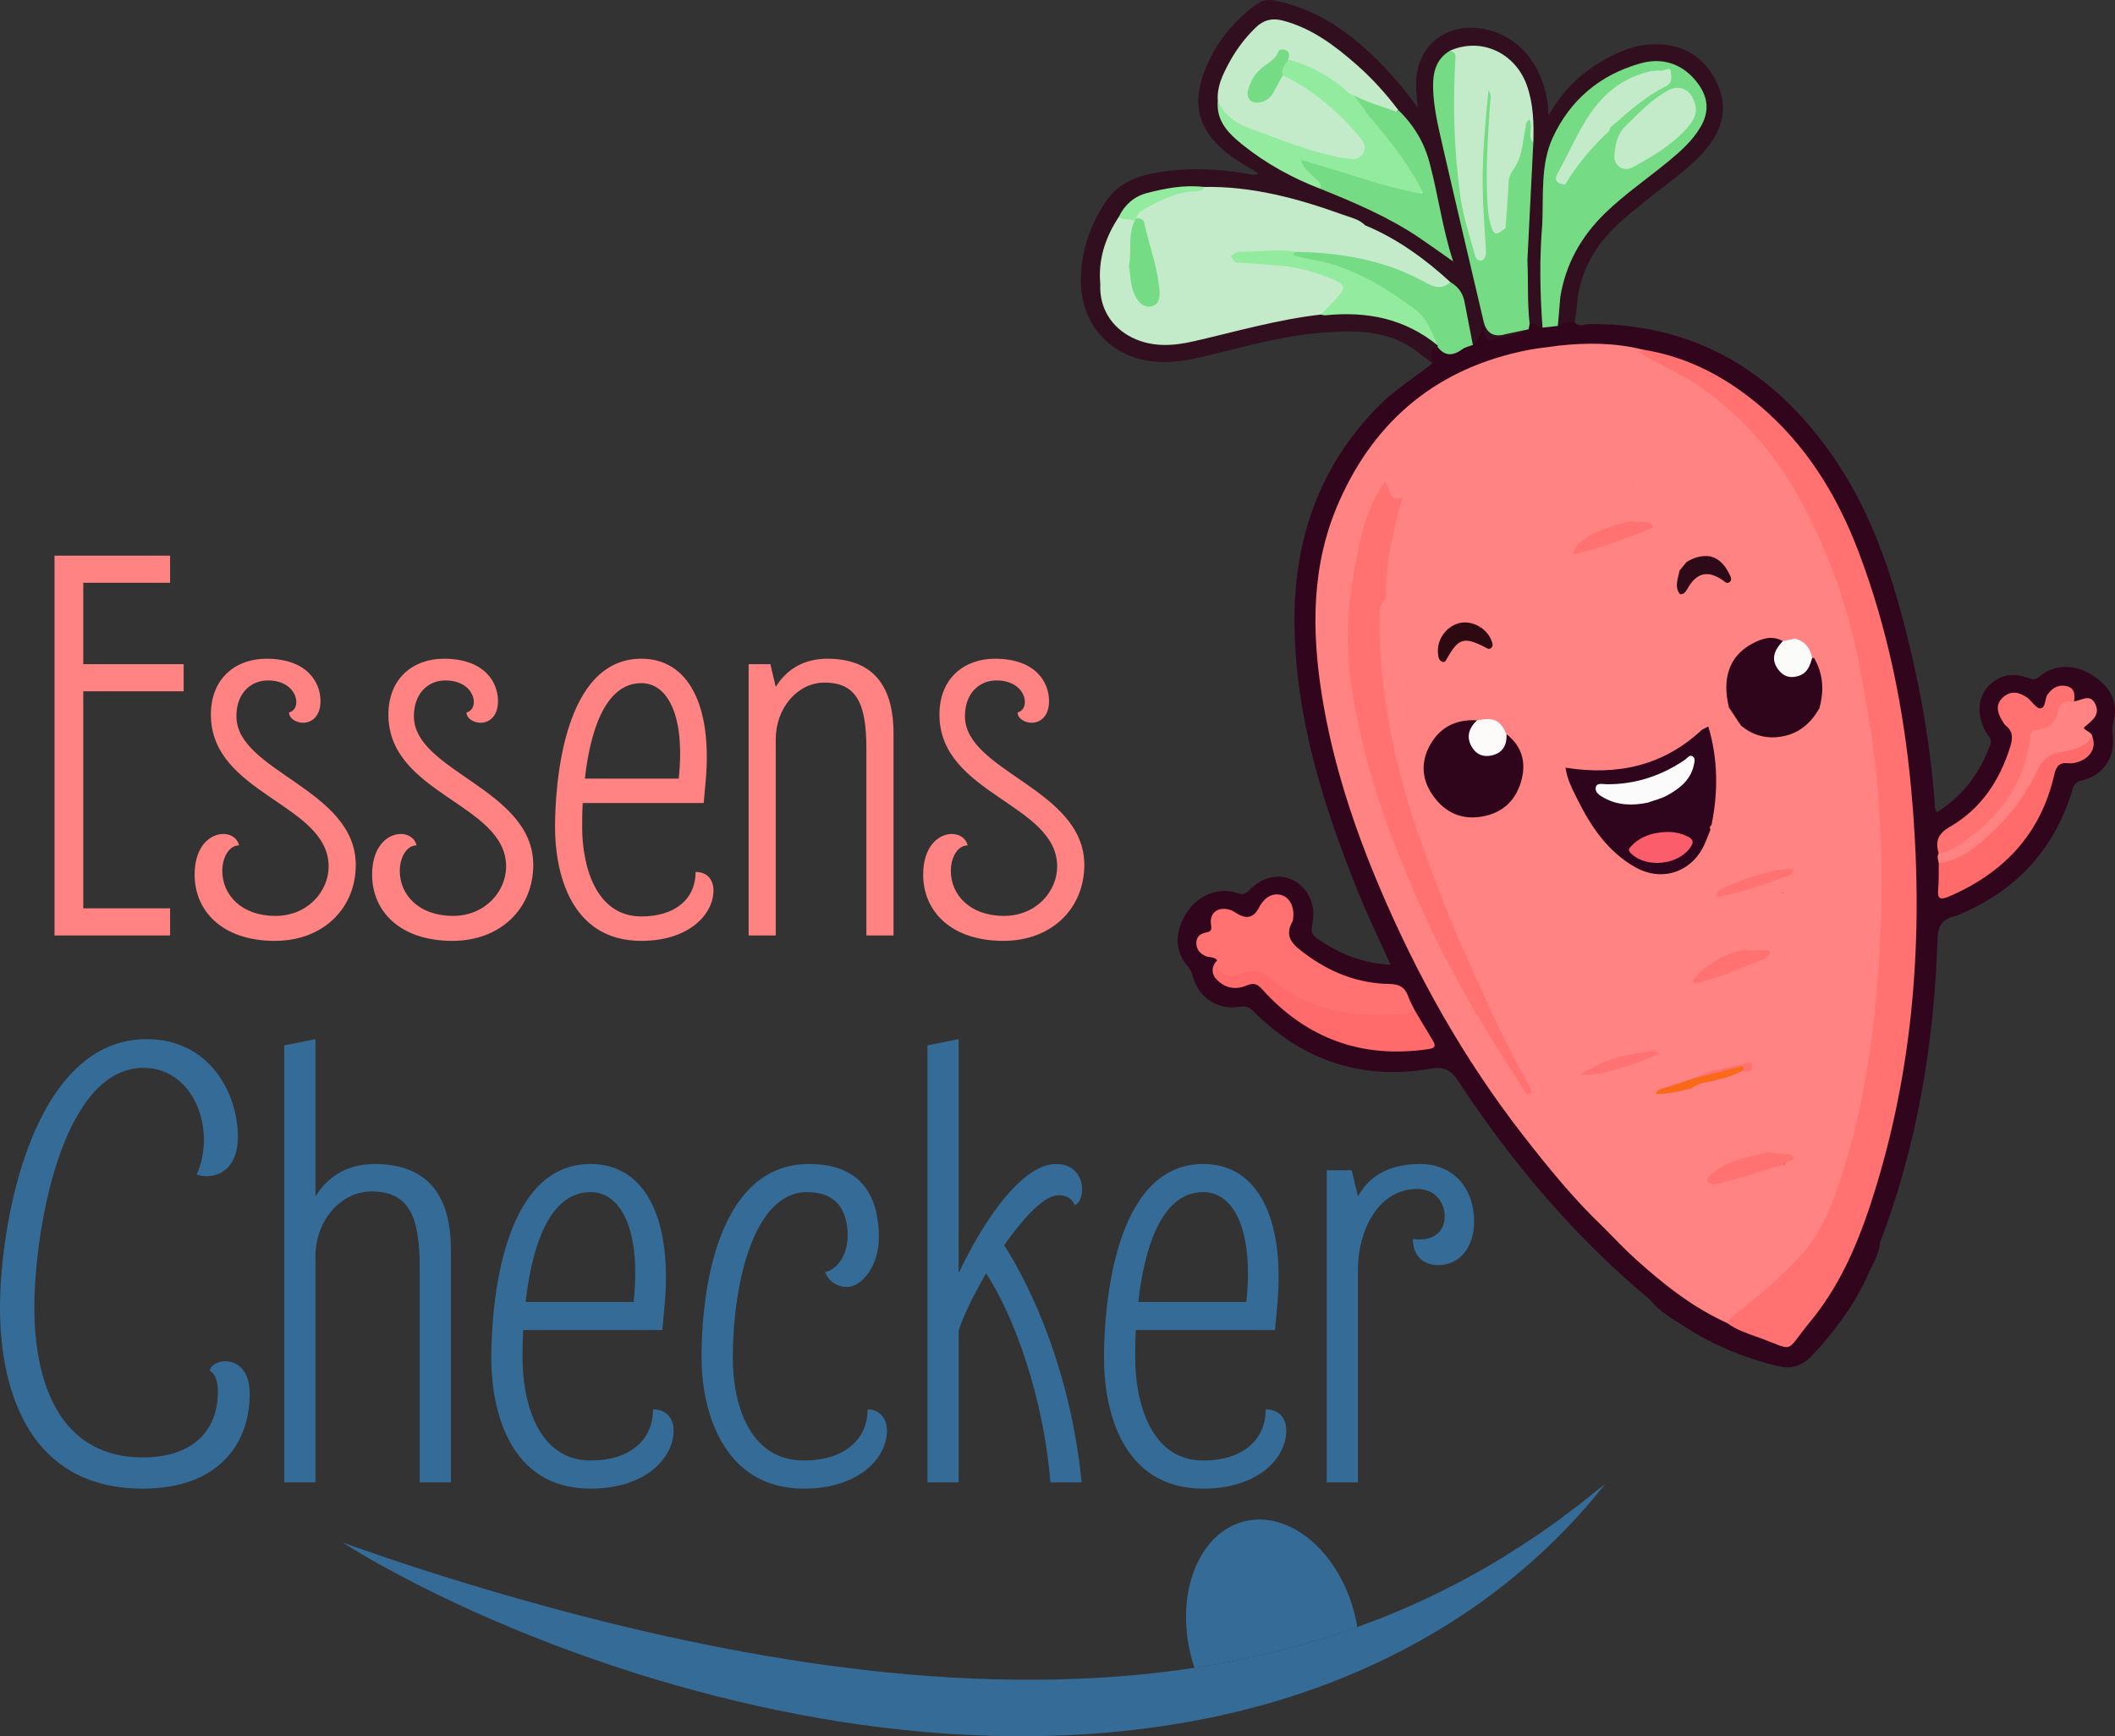 <?xml version="1.0" encoding="UTF-8"?>
<svg id="Ebene_1" data-name="Ebene 1" xmlns="http://www.w3.org/2000/svg" viewBox="0 0 1039.15 853.046">
  <rect x="0" y="0" width="1039.15" height="853.046" fill="#333333" stroke="none"/>
  <defs>
    <style>
      .cls-1 {
        fill: #31061d;
      }

      .cls-2 {
        fill: #ff8382;
      }

      .cls-3 {
        fill: #92eb9f;
      }

      .cls-4 {
        fill: #2e0a19;
      }

      .cls-5 {
        fill: #fbfbfa;
      }

      .cls-6 {
        fill: #ff6b6a;
      }

      .cls-7 {
        fill: #fbfbfc;
      }

      .cls-8 {
        fill: #c3ebc9;
      }

      .cls-9 {
        fill: #ff7271;
      }

      .cls-10 {
        fill: #310f1e;
      }

      .cls-11 {
        fill: #fcfbfa;
      }

      .cls-12 {
        fill: #fb5d6a;
      }

      .cls-13 {
        fill: #2e051b;
      }

      .cls-14 {
        fill: #2f041d;
      }

      .cls-15 {
        fill: #356c97;
      }

      .cls-16 {
        fill: #f96918;
      }

      .cls-17 {
        fill: #2e051a;
      }

      .cls-18 {
        fill: #2d0912;
      }

      .cls-19 {
        fill: #75db85;
      }
    </style>
  </defs>
  <path class="cls-2" d="M26.788,459.599v-186.604h56.781v13.329h-42.653v39.986h49.317v13.331h-49.317v106.631h42.653v13.329H26.788ZM95.619,429.742c0-14.128,7.732-19.993,14.128-19.993,3.732,0,6.932,2.132,7.732,5.597-5.067,0-8.264,6.132-8.264,12.531,0,11.729,9.329,22.125,26.125,22.125,15.993,0,26.125-12.264,26.125-24.26,0-30.922-57.848-35.454-57.848-74.642,0-18.393,12.796-27.457,27.192-27.457,19.993,0,26.657,11.464,26.657,20.793,0,7.732-4.532,10.664-8.529,10.664-3.467,0-6.932-2.132-6.932-5.065,6.664-1.6,4.532-15.728-10.396-15.728-8.264,0-15.463,6.132-15.463,17.593,0,27.192,58.648,35.721,58.648,73.042,0,21.327-15.996,37.323-39.721,37.323-25.857,0-39.453-14.663-39.453-32.524ZM182.829,429.742c0-14.128,7.732-19.993,14.131-19.993,3.732,0,6.93,2.132,7.729,5.597-5.065,0-8.264,6.132-8.264,12.531,0,11.729,9.331,22.125,26.125,22.125,15.996,0,26.125-12.264,26.125-24.26,0-30.922-57.846-35.454-57.846-74.642,0-18.393,12.796-27.457,27.19-27.457,19.995,0,26.659,11.464,26.659,20.793,0,7.732-4.532,10.664-8.531,10.664-3.465,0-6.932-2.132-6.932-5.065,6.664-1.6,4.532-15.728-10.396-15.728-8.264,0-15.461,6.132-15.461,17.593,0,27.192,58.646,35.721,58.646,73.042,0,21.327-15.993,37.323-39.718,37.323-25.859,0-39.455-14.663-39.455-32.524ZM341.75,428.41c6.132,0,8.797,4.265,8.797,9.064,0,11.729-11.996,24.792-35.454,24.792-35.189,0-42.388-34.389-42.388-55.716,0-21.06,3.999-82.906,42.388-82.906,23.458,0,34.654,23.46,31.722,58.914l-1.065,11.996h-59.448c-.265,4.799-.265,8.797-.265,11.996,0,18.393,6.397,43.72,29.057,43.72,16.261,0,26.657-8.264,26.657-21.86ZM287.369,382.558h46.117c3.2-30.122-5.064-46.917-18.393-46.917-18.395,0-25.325,25.325-27.724,46.917ZM425.669,459.599v-91.97c0-21.86-4.799-32.256-20.527-32.256-13.329,0-23.992,12.531-23.992,27.724v96.502h-13.329v-133.29h10.664l2.665,11.198c4.532-7.466,12.531-13.863,25.325-13.863,24.792,0,32.524,16.261,32.524,36.521v99.434h-13.329ZM453.574,429.742c0-14.128,7.732-19.993,14.128-19.993,3.732,0,6.932,2.132,7.732,5.597-5.067,0-8.264,6.132-8.264,12.531,0,11.729,9.329,22.125,26.125,22.125,15.993,0,26.125-12.264,26.125-24.26,0-30.922-57.848-35.454-57.848-74.642,0-18.393,12.796-27.457,27.192-27.457,19.993,0,26.657,11.464,26.657,20.793,0,7.732-4.532,10.664-8.529,10.664-3.467,0-6.932-2.132-6.932-5.065,6.664-1.6,4.532-15.728-10.396-15.728-8.264,0-15.463,6.132-15.463,17.593,0,27.192,58.648,35.721,58.648,73.042,0,21.327-15.996,37.323-39.721,37.323-25.857,0-39.453-14.663-39.453-32.524Z"/>
  <path class="cls-15" d="M72.081,510.553c30.059,0,44.781,25.457,44.781,48.154,0,17.176-11.961,21.164-20.243,18.404,9.814-21.777-1.228-52.449-26.072-52.449-40.181,0-53.675,79.747-53.675,118.088,0,29.137,8.281,73.305,53.369,73.305,24.538,0,36.806-13.187,36.806-32.204,0-2.761-.306-8.281-3.986-10.429.306-2.454,3.68-4.601,7.668-4.601,5.521,0,11.961,3.988,11.961,15.95,0,25.151-15.95,46.622-52.449,46.622-59.811,0-70.24-54.903-70.24-88.642,0-42.942,16.256-132.197,72.081-132.197ZM206.215,728.325v-105.82c0-25.151-5.521-37.112-23.618-37.112-15.337,0-27.605,14.415-27.605,31.898v111.034h-15.337v-214.705l15.337-3.067v77.294c5.214-8.588,14.415-15.95,29.139-15.95,28.524,0,37.419,18.71,37.419,42.02v114.408h-15.335ZM320.829,692.438c7.056,0,10.123,4.908,10.123,10.429,0,13.496-13.802,28.524-40.794,28.524-40.488,0-48.769-39.566-48.769-64.104,0-24.231,4.602-95.391,48.769-95.391,26.992,0,39.875,26.992,36.499,67.786l-1.226,13.802h-68.399c-.307,5.521-.307,10.12-.307,13.803,0,21.162,7.36,50.302,33.432,50.302,18.71,0,30.672-9.507,30.672-25.151ZM258.257,639.683h53.064c3.68-34.66-5.827-53.984-21.164-53.984-21.164,0-29.139,29.139-31.9,53.984ZM426.28,692.438c6.134,0,9.507,4.908,9.507,10.429,0,13.496-13.803,28.524-40.792,28.524-40.488,0-50.304-39.566-50.304-64.104,0-42.022,11.348-95.391,52.756-95.391,22.699,0,34.354,12.268,34.354,36.193,0,14.109-8.588,24.231-15.643,24.231-4.599,0-9.201-2.76-10.736-7.362,6.136-1.226,11.042-8.588,11.042-17.789,0-12.27-5.214-21.471-19.936-21.471-26.379,0-36.499,45.396-36.499,81.589,0,21.162,7.36,50.302,34.967,50.302,18.708,0,31.285-9.507,31.285-25.151ZM455.662,728.325v-214.705l15.337-3.067v115.021c11.348-24.231,30.672-53.677,47.848-53.677,15.031,0,15.031,17.789,9.201,20.243-1.532-3.68-4.599-4.906-7.975-4.906-7.053,0-17.176,11.042-26.683,24.536,14.109,22.086,32.819,63.493,38.034,116.555h-15.337c-3.373-42.327-18.097-82.202-31.591-102.751-6.136,10.733-11.351,21.162-13.496,28.218v74.533h-15.337ZM621.861,692.438c7.053,0,10.12,4.908,10.12,10.429,0,13.496-13.802,28.524-40.794,28.524-40.486,0-48.767-39.566-48.767-64.104,0-24.231,4.599-95.391,48.767-95.391,26.992,0,39.875,26.992,36.501,67.786l-1.228,13.802h-68.399c-.306,5.521-.306,10.12-.306,13.803,0,21.162,7.362,50.302,33.432,50.302,18.71,0,30.674-9.507,30.674-25.151ZM559.289,639.683h53.062c3.682-34.66-5.827-53.984-21.164-53.984-21.162,0-29.137,29.139-31.898,53.984ZM651.857,728.325v-153.361h12.268l3.069,12.883c4.906-8.894,13.802-15.95,30.672-15.95,15.641,0,26.377,11.348,26.377,28.218,0,13.189-7.36,21.471-17.789,21.471-6.134,0-12.27-3.68-12.27-12.883,7.056,1.228,15.644-1.226,15.644-11.348,0-5.214-3.68-13.189-13.496-13.189-19.63,0-29.137,21.164-29.137,39.262v104.898h-15.337Z"/>
  <path class="cls-15" d="M788.564,729.192c-17.145,21.769-37.621,41.229-60.511,57.692-18.793,13.535-39.242,24.936-60.659,34.232-4.615,2.021-9.292,3.939-13.974,5.727-17.472,6.692-35.376,11.974-53.593,15.963-37.193,8.199-75.503,11.122-113.317,10.014-56.466-1.641-112.108-11.996-165.59-28.053-26.72-8.101-52.94-17.667-78.474-28.698-12.772-5.562-25.381-11.418-37.76-17.758-12.346-6.349-24.566-12.935-36.286-20.421,26.09,9.364,52.269,17.752,78.617,25.388,26.351,7.649,52.799,14.552,79.421,20.428,53.195,11.781,106.992,19.812,160.849,21.34,33.343.915,66.767-.609,99.619-5.61,20.089-3.08,39.957-7.447,59.453-13.292,6.895-2.061,13.75-4.321,20.558-6.756,18.469-6.625,36.491-14.62,53.886-24.103,12.009-6.319,23.416-13.689,34.81-21.256l8.431-5.888c2.815-1.985,5.465-4.149,8.214-6.208,5.654-3.98,10.792-8.571,16.317-12.776l-.013.035Z"/>
  <path class="cls-15" d="M666.903,799.41c-6.808,2.434-13.652,4.695-20.56,6.756-19.495,5.858-39.362,10.225-59.45,13.292-.663-1.976-1.278-4.028-1.798-6.112-7.727-30.804,4.028-60.279,26.264-65.856,22.223-5.567,46.5,14.854,54.227,45.657.52,2.108.959,4.189,1.317,6.253v.011Z"/>
  <path class="cls-1" d="M810.802,638.678c-37.16-30.898-67.964-67.425-94.437-107.648-3.869-5.877-7.377-7.008-13.9-5.901-33.687,5.721-62.53-4.18-86.603-28.222-2.026-2.024-3.676-2.789-6.758-2.265-10.79,1.835-20.169-4.458-23.084-14.972-.509-1.839-1.178-3.428-2.471-4.928-6.499-7.527-6.564-16.932-.363-26.503,5.438-8.397,15.404-12.418,24.366-9.612,2.215.693,3.667,1.369,5.76-.839,6.786-7.147,15.27-8.905,22.314-5.208,7.234,3.799,11.251,12.574,9.092,21.747-.815,3.469.024,5.067,2.611,6.871,10.67,7.432,22.251,12.151,35.875,12.8-5.591-12.494-11.392-24.405-16.315-36.664-16.878-42.035-30.42-84.982-30.874-130.832-.411-41.509,12.274-78.185,42.298-107.948,7.749-7.682,17.113-13.274,25.49-20.132-3.202-6.643-3.047-7.112,2.852-8.562,6.129,4.765,10.959.543,15.972-2.339,2.371-2.521,4.093-5.206,3.171-8.951-.23-.941-.098-2.406,1.385-2.526,1.022-.083,1.461.974,1.974,1.743,1.515,2.274.456,6.256,3.48,7.179,3.419,1.045,6.829-1.106,10.248-1.826,2.152-.454,4.423-.704,6.275-2.093.782-.724,1.411-1.593,2.169-2.343,2.447-1.667,4.612.659,6.958.474,2.417-.311,4.854-.359,7.273-.674,2.658-1.074,5.308-2.578,8.044-.191,2.152,2.667,4.969.902,7.384.891,51.632-.276,90.442,23.175,119.316,64.647,15.493,22.253,25.372,47.137,32.619,73.149,9.153,32.856,15.572,66.184,17.834,100.26.033.506.398.995.78,1.9,12.929-8.047,21.234-19.345,26.34-33.339,1.072-2.939-.969-4.197-2.002-5.953-5.908-10.07-3.789-20.856,5.221-26.042,5.154-2.963,10.483-2.634,15.728-.632,2.195.837,3.4.759,5.312-.865,7.086-6.019,17.187-6.143,25.666-.748,9.736,6.188,13.072,13.685,10.522,23.679-.417,1.637-.628,3.2-.367,4.954,1.702,11.398-4.136,20.604-15.17,23.268-3.123.756-3.812,2.152-4.662,4.941-8.986,29.498-28.151,49.75-56.586,61.389-.346.143-.715.237-1.078.324-5.821,1.409-8.255,4.18-8.481,11.066-1.678,51.219-9.957,101.284-28.313,149.388-.489,6.495-4.395,11.683-6.673,17.498-6.871,14.476-16.382,27.081-27.361,38.658-4.028,3.945-8.762,5.771-14.42,4.828-16.559-3.678-32.017-10.046-46.409-19.017-6.256-4.293-13.242-7.647-18.004-13.876v-.002Z"/>
  <path class="cls-10" d="M757.888,160.967c-2.267-.087-3.823-2.595-6.334-1.854-2.254-1.465-1.871-3.867-2.021-6.006-.578-8.301-.541-16.615-.387-24.931-.254-19.463,2.141-38.797,2.789-58.218.243-9.023-.4-17.908-3.06-26.64-4.397-14.435-21.458-24.547-36.238-16.367-7.399,6.636-7.425,15.187-6.058,23.964,1.85,11.872,4.408,23.603,7.488,35.225,6.199,23.395,10.022,47.346,16.521,70.675,1.995,7.16,1.965,7.234,9.186,5.86,3.715-.754,7.306-3.078,11.246-.885-5.697,3.45-12.353,3.682-18.55,5.447-1.9.543-2.489-1.15-2.876-2.652-.639-2.5-1.254-5.006-2.567-7.612,3.069,5.506-.483,8.905-3.367,12.509-3.847-4.584-4.241-10.325-4.832-15.828-.57-5.312-2.278-9.803-6.214-13.402-12.431-10.692-25.007-21.173-40.568-27.209-.872-.339-1.639-.878-2.378-1.45-12.298-6.812-25.857-10.025-39.262-13.602-12.757-3.406-25.809-4.884-39.021-4.917-8.681-.541-17.239.726-25.609,2.617-6.39,1.445-11.557,5.291-14.478,11.52-6.923,9.994-10.283,20.997-9.401,33.204,1.687,21.951,19.81,28.581,34.4,27.064,14.072-1.463,27.405-6.084,41.096-9.155,10.059-2.256,20.186-4.002,30.457-4.88,3.913.128,7.812-.389,11.722-.428,17.474-.174,33.737,3.276,46.928,15.815.313.583.243,1.115-.202,1.6-4.997,1.365-2.356,5.11-2.491,7.99-2.087-1.558-4.232-3.043-6.251-4.689-13.759-11.216-29.957-11.655-46.47-10.433-17.135,1.267-33.734,5.432-50.343,9.555-10.19,2.528-20.295,5.46-31.02,4.988-22.486-.989-38.288-16.861-38.64-39.299-.224-14.105,4.06-26.857,11.659-38.723,7.445-11.624,19.119-14.35,31.467-15.863,12.527-1.537,25.012-.811,37.447,1.198,1.967.317,3.932,1.167,6.712.152-5.664-3.706-11.285-6.521-16.128-10.546-13.092-10.885-16.659-23.153-10.696-39.073,5.141-13.722,13.82-24.801,25.659-33.474,2.784-2.037,5.493-2.608,8.879-1.963,17.363,3.299,31.824,12.072,44.718,23.673,9.331,8.397,17.695,17.73,25.744,28.894-.333-4.421-.78-7.753-.802-11.088-.124-18.73,14.183-30.761,32.713-27.594,18.743,3.2,31.815,20.036,32.4,42.714,6.536-11.9,15.348-20.519,26.333-26.89,8.89-5.154,18.208-8.855,28.789-8.175,13.329.854,22.566,7.897,27.9,19.628,5.056,11.12,2.615,21.549-4.971,31.02-7.725,9.638-17.98,16.319-27.429,23.936-6.114,4.93-12.35,9.699-17.974,15.198-10.846,10.612-17.595,23.197-18.698,38.553-.196,2.743-.791,5.462-1.202,8.19-2.969-.454-5.612.546-8.195,1.828-2.248-4.754-.006-9.564-.183-14.344,3.274-18.941,12.603-34.21,27.359-46.515,9.381-7.819,19.152-15.141,28.492-22.995,4.31-3.621,8.431-7.46,11.448-12.335,7.753-12.529,3.317-25.431-10.516-30.998-8.964-3.608-17.189-.293-25.005,3.015-14.537,6.151-24.74,17.356-32.534,30.859-1.626,2.819-2.289,5.958-2.667,9.136-1.348,11.377-2.43,22.779-2.932,34.234-.367,14.939-.635,29.874.111,44.807.104,2.08.03,4.112-1.098,5.958l.002.007Z"/>
  <path class="cls-2" d="M787.827,603.009c-14.589-13.87-27.233-29.45-39.56-45.289-28.97-37.232-51.88-78.028-70.277-121.346-12.881-30.328-23.155-61.563-28.422-94.206-5.247-32.53-5.299-64.795,8.321-95.634,18.039-40.844,49.03-65.989,92.983-74.587,4.856-.95,9.91-1.332,14.854-2.113.45,1.459-.791,1.863-2.021,2.911,7.19,1.924,14.844,1.608,20.706,6.569.363.439.578,1.024.985,1.369,10.494,8.979,10.342,21.745,12.116,33.837.57,3.882-.172,7.282-2.215,10.731-2.256,3.808-1.063,7.397,2.274,9.136,9.214,4.804,10.992,15.052,3.908,22.488-3.258,2.019-7.088,2.287-10.625,3.465-5.564,1.852-10.483,4.76-15.45,9.525,13.387-2.082,24.444-8.232,36.33-11.764,4.234,1.674,5.084,3.467,2.478,6.777-2.882,3.663-5.519,7.616-9.253,10.527-3.1,2.415-4.006,4.799-.667,7.747,1.272,1.119,2.363,2.578,2.652,4.241,1.932,11.016,7.503,21.699,6.416,32.769-.746,7.592-1.711,13.994,3.058,20.519,1.639,2.245-.185,5.447-1.524,7.958-1.665,3.123-1.667,5.671,1.987,7.399,2.824,1.337,3.154,3.428,1.639,5.523,5.569-.854,11.311-2.393,17.08-3.823.435-.109.841.637.998,1.202-1.861,5.043-6.553,7.138-10.625,9.59-15.078,9.088-31.374,13.239-49.06,11.142-6.208-.739-6.173-.667-3.689,5.295,5.712,13.696,13.298,26.081,24.81,35.747,2.46,2.065,5.127,3.834,8.075,5.099,12.088,5.188,24.194.374,30.098-11.809,1.087-2.245,1.104-5.308,4.195-6.243,3.841,7.003,1.052,13.374-2.389,19.326-2.995,5.182-6.862,9.827-6.38,16.352.35,4.732,1.526,9.238,3.265,13.605.904,2.267,1.845,4.504,2.426,6.884,2.163,8.868-2.319,13.681-12.264,12.192,2.341,2.006,3.53,4.243,2.543,6.562-3.065,7.21-2.837,15.048-4.382,22.538-1.393,6.745-4.051,10.948-10.916,12.107-11.453,2.504-22.821,5.301-31.819,9.592,10.494-1.608,22.103-6.121,33.895-9.988,9.425,2.356,11.494,10.701,4.506,18.104-.157.326-.828.667-.728.667,4.712-.057,9.129-1.632,13.648-2.75,3.832-.87,7.579-2.065,11.459-2.678,1.876.009,4.175-.159,4.801,1.939.728,2.441-1.552,3.593-3.278,4.63-4.332,2.613-8.925,4.762-13.316,7.271-1.372.785-3.254,1.319-2.261,3.732,2.55,6.186-.293,11.444-3.678,16.109-2.982,4.108-5.032,8.245-5.149,13.333-.048,2.065-.439,4.139-1.385,5.986-1.58,3.082-1.461,5.99-.035,9.14,1.532,3.389,2.026,7.097-.961,9.946-3.006,2.867-6.797,2.869-10.535,1.422-4.769-1.85-9.084-4.399-12.453-8.377-2.682-3.165-5.795-5.841-9.438-7.866-11.222-10.92-19.847-23.879-27.77-35.119,8.325,14.111,17.269,29.955,28.222,44.531,1.285,1.708,3.08,3.495,1.791,6.067l.004-.004Z"/>
  <path class="cls-2" d="M783.247,179.123c-7.358-3.078-15.315-3.873-23.197-5.643,1.278-2.797,4.532-1.48,5.673-3.652,13.97-1.524,27.863-1.456,41.596,1.969,1.406,1.884,3.51,2.834,5.521,3.749,39.201,17.839,64.656,48.622,82.028,87.01,7.918,17.502,14.435,35.549,18.502,54.312,7.699,35.51,12.168,71.412,12.418,107.839.304,43.953-2.319,87.601-12.97,130.39-4.943,19.852-10.094,39.797-22.279,56.914-3.069,4.31-6.293,8.427-10.392,11.816-9.56,7.908-18.108,16.982-28.109,24.381-1.039.767-1.848,1.924-3.33,1.913l-.13-.1c-2.956-2.348-6.377-3.967-9.494-6.062-1.254-.843-2.6-1.791-2.267-3.558.391-2.08,2.221-2.319,3.904-2.595,1.689-.278,3.356-.113,5.034.239,7.382,1.565,12.679-.337,16.552-7.036,2.993-5.18,6.873-9.042,11.601-12.653,9.681-7.401,17.089-16.454,20.684-28.694,2.406-8.186,6.608-15.893,9.827-23.888.741-1.843,3.078-4.115-1.119-4.991-1.082-.226-1.348-1.58-.867-2.324,2.271-3.521.498-6.84-.13-10.292-.811-4.473-.941-8.968,1.276-13.218.783-1.498,1.506-3.139,1.022-4.867-3.136-11.153-.898-22.451-.498-33.608.728-20.265.387-40.492-.73-60.687-.617-11.201-2.869-22.34-2.993-33.582-.113-10.136-1.119-20.269-2.147-30.226-1.039-10.055.522-19.789.1-29.631-.293-6.773-4.632-12.381-7.345-18.421-.524-.128-.978-.367-1.396-.698-1.802-4.099-5.323-6.716-8.394-9.727-10.09-36.625-24.925-70.855-50.743-99.419-12.077-13.359-25.764-24.71-42.546-31.854-1.747-.743-3.31-1.761-4.66-3.102l.002-.006Z"/>
  <path class="cls-9" d="M848.705,650.12c.908-1.891,2.287-3.245,3.995-4.543,11.238-8.516,21.925-17.823,31.478-28.079,11.151-11.968,16.769-27.196,21.619-42.753,9.642-30.922,14.435-62.63,16.878-94.787,2.298-30.261,2.43-60.561.043-90.79-1.676-21.227-5.241-42.207-9.329-63.182-5.506-28.244-14.944-54.818-28.581-79.876-12.309-22.616-28.687-41.801-50.278-56.573-8.747-5.986-18.419-9.888-27.316-15.361-1.937-1.189-1.643-1.654.098-2.38,21.495,3.441,40.042,13.135,56.581,26.933,23.26,19.404,38.627,44.35,49.234,72.275,14.292,37.621,22.184,76.744,25.894,116.773,6.09,65.656,2.274,130.464-16.832,193.888-7.292,24.201-16.38,47.819-32.687,67.575-13.346,16.167-6.529,14.591-26.601,7.484-4.917-1.741-9.907-3.46-14.2-6.608l.002.002Z"/>
  <path class="cls-2" d="M891.308,323.259c.12-.143.241-.287.363-.43,3.463,6.884,8.751,13.096,8.268,21.46-.333,5.773-2.037,11.709-1.145,17.252,1.422,8.821.463,17.724,1.93,26.425,1.684,9.986.676,20.112,2.391,30.102,2.591,15.094,1.822,30.485,3.269,45.718 1,10.525-.941,21.297-.861,31.952.072,9.518-3.073,19.397-.146,28.392,2.695,8.279-4.332,14.754-1.756,22.382.404,1.198-.096,2.889.58,3.771,2.669,3.493,2.302,6.388-1.391,8.755,1.715,2.115,3.145-1.876,4.343.23.967,1.695.661,3.462-.18,5.364-4.595,10.388-9.127,20.775-13.027,31.489-4.071,11.183-12.763,19.345-22.506,25.973-2.476,1.684-4.156,3.389-5.497,5.958-1.982,3.795-4.167,7.338-8.121,9.818-4.093,2.567-7.753,4.412-12.346,1.63-.613-.372-1.517-.75-2.117-.565-1.889.576-4.904-.591-5.525,1.402-.652,2.084,2.106,3.097,3.745,4.288,2.382,1.732,5.645,2.332,6.997,5.393-16.954-7.649-31.3-19.069-44.974-31.387-5.493-4.949-10.533-10.403-15.78-15.624-2.158-5.258-5.819-9.594-9.153-14.05-8.892-11.881-15.415-25.186-23.219-37.719-.743-1.191-.767-2.83-.672-4.578,10.24,13.546,19.906,27.503,31.387,40.016,10.801,10.12,21.495,20.382,34.428,27.85,7.092,4.095,14.676,6.703,22.945,7.042,12.809.591,24.64-1.984,34.854-10.283,6.099-4.958,10.107-11.188,11.529-18.85,7.464-40.184,12.705-80.567,12.357-121.587-.289-33.934-3.643-67.571-8.227-101.114-.991-7.253-3.063-14.328-1.537-21.723,1.43-7.464,2.085-14.867-1.415-22.029-.415-.85-.226-1.839.202-2.721l.006-.002Z"/>
  <path class="cls-9" d="M597.027,480.422c-2.082-3.152-1.4-6.045,1.033-8.66-1.706-1.865-4.004-1.241-5.817-2.071-2.856-1.304-4.521-3.421-4.458-6.543.059-2.817,1.859-4.369,4.539-4.915,1.969-.402,3.232-.737,2.728-3.576-1.065-5.999,3.191-9.394,9.138-7.66,1.228.359,2.387,1.074,3.48,1.776,4.715,3.023,8.327,2.113,10.833-2.732,2.73-5.28,6.888-7.582,11.222-6.216,4.091,1.291,6.38,6.045,5.597,11.64-.054.37-.035.796-.213,1.102-4.652,8.036.672,12.011,6.295,16.182,12.248,9.09,25.862,14.415,41.118,14.691,4.799.087,7.669,1.469,9.279,5.923.887,2.45,2.204,4.745,3.326,7.11-.293,3.806-3.602,2.597-5.467,2.813-12.792,1.48-25.433.817-37.986-2.584-10.751-2.915-20.317-7.695-28.524-15.187-2.691-2.456-5.68-3.51-9.314-2.615-4.708,1.161-9.397,2.85-14.283.524-.852-.406-1.593.854-2.526 1v-.002Z"/>
  <path class="cls-6" d="M597.03,480.42c.204-1.43.404-2.863.726-5.147,4.034,5.677,8.979,4.271,13.791,2.615,5.136-1.769,9.105-.739,13.268,2.984,16.676,14.909,36.962,18.445,58.466,17.539,4.004-.167,8.123.046,11.853-1.941,2.963,4.956,5.884,9.936,8.903,14.857,1.895,3.089.348,3.745-2.467,4.156-32.387,4.717-59.531-5.156-81.395-29.378-2.411-2.671-4.169-3.402-7.566-1.958-5.891,2.497-11.288,1.3-15.576-3.723l-.002-.002Z"/>
  <path class="cls-6" d="M1028.052,362.069c2,4.945-.885,10.251-6.786,12.2-1.569.517-3.345.926-4.945.73-4.484-.546-6.058,1.424-7.034,5.699-6.647,29.094-24.855,48.287-51.882,59.844-4.249,1.817-5.56.95-5.136-3.647.389-4.236.22-8.527.296-12.792,5.954-3.502,12.368-6.071,18.026-10.246,12.409-9.153,21.069-21.299,28.298-34.506,3.28-5.993,6.803-10.644,14.033-11.401,5.547-.58,10.088-3.904,15.128-5.882h.002Z"/>
  <path class="cls-9" d="M952.506,419.368c-1.587-5.873-.689-9.549,5.614-13.185,15.176-8.766,24.47-22.736,29.607-39.462,1.169-3.806,1.422-7.256-2.104-10.075-.839-.674-1.38-1.75-1.967-2.697-2.371-3.823-3.284-7.853.367-11.24,3.68-3.417,7.847-2.843,11.805-.083.154.107.328.185.467.309,2.082,1.826,4.28,5.254,6.203,5.104,2.719-.213,1.963-4.647,3.589-6.906,2.463-3.421,5.669-5.025,9.677-3.906,3.697,1.032,3.691,4.234,3.258,7.373-4.089,1.802-6.773,4.706-8.188,9.079-.963,2.976-3.469,4.886-6.629,5.499-3.373.652-4.921,2.471-5.569,5.96-4.547,24.488-18.658,41.938-40.201,53.773-3.278,1.802-3.291,1.778-5.932.459l.002-.002Z"/>
  <path class="cls-19" d="M706.29,170.431c.013-.233.046-.463.104-.687-2.563-3.015-4.734-6.232-6.386-9.886-2.258-4.984-6.675-8.105-11.083-10.953-15.065-9.733-30.478-18.734-48.804-20.914-1.482-.176-2.995-.561-4.223-1.485-2.034-1.53-1.454-2.756.567-3.717,18.411-.811,36.089,2.619,53.18,9.325,1.911.75,3.752,1.695,5.628,2.543,5.521,2.5,10.798,6.047,17.365,3.975,3.71,2.171,6.09,5.275,6.897,9.568,1.337,7.099,2.743,14.187,4.121,21.28-1.726.674-3.684,1.03-5.134,2.087-4.517,3.289-8.564,3.682-12.233-1.139l.002.002Z"/>
  <path class="cls-2" d="M952.508,419.368c7.208-1.359,12.794-5.875,18.18-10.233,15.007-12.142,24.592-27.657,26.822-47.124.3-2.628,1.593-3.234,3.471-3.441,5.838-.635,9.157-3.869,10.244-9.514.88-4.571,4.384-4.406,7.801-4.46,3.571-.339,7.792-4.021,10.388,1.202,2.793,5.623-1.856,8.399-5.636,11.733,1.002,1.887,4.056,2.05,4.271,4.534-3.882,5.308-9.89,6.51-15.7,7.471-5.601.926-8.999,3.808-11.257,8.766-5.319,11.677-13,21.838-22.225,30.522-7.427,6.992-15.391,13.9-26.303,15.276-.252-1.574-1.054-3.143-.057-4.732Z"/>
  <path class="cls-19" d="M757.883,160.969c-1.289-17.037-1.539-34.076-.12-51.119,2.167-7.306,7.614-12.9,10.355-19.906,4.63-9.307,11.79-16.641,18.85-24.04,1.017-1.067,2.271-1.963,3.93-1.802,3.708,1.941,2.776,4.512.687,6.884-4.239,4.808-7.879,10.044-11.362,15.393-7.297,11.214-13.574,22.899-16.552,36.112-.769,3.417-1.004,6.649.852,9.805,2.504,4.265.806,9.197,2.091,13.663-.4,4.73-.804,9.457-1.206,14.185-2.508.276-5.015.55-7.523.824h-.002Z"/>
  <path class="cls-19" d="M751.019,161.786c-3.715.791-7.429,1.582-11.142,2.374-2.152-.437-1.895-1.958-1.43-3.419.787-2.474,1.026-5.045,1.517-7.573,1.178-6.995,4.036-13.57,5.021-20.636.38-2.73,1.489-5.647,5.471-4.593.502,10.385-.113,20.81,1.102,31.172-.178.893-.359,1.784-.539,2.676h0Z"/>
  <path class="cls-8" d="M591.639,91.85c23.714-.415,46.141,5.686,68.167,13.644,3.771,1.363,7.903,2.152,10.916,5.188-1.913,4.717-5.871,5.243-10.207,4.967-10.672-.676-21.243-2.478-31.978-2.569-19.082-.163-37.61,2.545-54.142,9.142,9.725-2.556,20.675-5.617,30.774,2.954,1.172,1.085,2.119,2.33,2.776,3.789,1.756,4.675-.628,7.951-3.821,10.833-7.216,6.508-15.974,10.281-24.803,13.974-7.021,2.932-14.144,4.512-21.832,3.889-6.606-.533-10.749-4.078-13.257-9.738-3.36-7.588,2.174-16.037,10.779-16.806,2.656,2.463,1.565,6.023,2.608,8.97,1.304,3.702,2.256,8.912,7.047,7.984,5.208-1.006,3.569-6.373,2.895-9.992-1.543-8.299-3.954-16.417-5.956-24.623-.606-2.482-2.121-4.339-3.749-6.167-.274-3.702,2.458-5.456,5.03-6.816,7.627-4.043,15.376-7.921,24.386-7.653,1.543.046,2.956-.456,4.371-.969h-.002Z"/>
  <path class="cls-8" d="M598.345,49.487c-.539-6.682,2.258-12.485,5.225-18.08,3.515-6.625,7.981-12.646,13.42-17.913,3.856-3.732,8.036-4.769,13.326-3.38,14.059,3.695,25.238,12.085,35.873,21.377,7.74,6.76,14.626,14.352,20.823,22.562-1.45,1.774-1.454,1.789-3.723,1.156-6.33-1.754-12.444-4.078-18.341-6.966-.88-.315-1.83-.606-2.491-1.237-8.525-8.173-19.295-12.5-29.722-17.424-1.208-2.621-2.458-4.347-5.036-1.028-3.31,4.262-8.964,6.284-11.209,11.624-1.124,2.68-3.743,5.745-.148,7.91,3.373,2.032,5.821-.759,7.995-3.278,2.287-2.65,2.269-6.914,6.043-8.488,7.923,1.893,13.996,7.027,20.084,11.918,6.123,4.919,12.266,9.905,17.154,16.185,2.687,3.452,5.884,6.951,3.082,11.559-2.737,4.499-7.371,3.715-11.696,2.978-9.851-1.671-19.291-4.86-28.611-8.301-7.382-2.721-14.972-4.995-21.958-8.707-5.097-2.706-9.383-6.162-10.092-12.466l.002-.002Z"/>
  <path class="cls-8" d="M712.266,24.992c15.13-6.908,32.178.776,37.916,16.945,3.258,9.179,3.467,18.639,3.174,28.185-5.156-2.163-1.493-6.367-2.434-9.207-.832,8.684-2.174,17.532-7.21,25.54-2.048,3.258-1.106,7.675-1.613,11.553-.646,4.973-.033,10.114-1.965,14.926-1.369,1.904-2.937,3.734-5.545,2.682-2.491-1.006-3.473-3.397-3.862-5.862-1.563-9.853-1.509-19.81-1.109-29.715.43-10.633.667-21.308,1.663-28.244-1.235,18.08-3.489,39.766-.146,61.541.598,3.886.989,7.849.12,11.768-.428,1.935-1.5,3.582-3.53,4.008-2.345.487-3.213-1.526-4.169-3.084-1.83-2.974-1.608-6.523-2.571-9.729-8.455-28.144-8.74-57.003-7.597-85.981.078-1.974-.174-3.669-1.119-5.325h-.002Z"/>
  <path class="cls-19" d="M766.615,145.956c-2.124-1.55-1.835-3.889-2.024-6.086-.144-1.663.117-3.582-.628-4.932-5.308-9.588-.676-18.161,2.83-26.625,5.893-14.213,13.868-27.255,24.168-38.753,1.956-2.182,1.169-3.58-.309-5.243-1.052-2.867,1.335-4.028,2.871-5.464,6.873-6.419,14.4-11.992,22.399-16.928,1.789-1.104,3.973-2.117,3.097-4.643-.858-2.474-3.299-1.369-4.934-1.163-13.546,1.702-23.579,9.068-31.154,20.032-6.201,8.971-10.733,18.876-15.596,28.594-1.374,2.747.243,4.182,1.698,5.877-2.904,6.908-6.897,13.179-11.272,19.223.596-14.174-.856-29.118,5.049-42.029,8.405-18.378,22.99-31.011,43.198-36.691,13.209-3.713,23.055,2.317,28.85,10.785,4.419,6.456,4.869,13.135.876,20.112-4.015,7.016-9.894,12.211-15.991,17.237-10.277,8.47-21.317,16.015-30.926,25.299-11.822,11.42-19.565,25.044-22.206,41.396h.002Z"/>
  <path class="cls-8" d="M554.796,131.404c-4.338,2.48-9.386,4.532-9.979,10.333-.767,7.525,5.362,14.318,12.909,14.413,18.089.233,32.982-7.799,46.661-18.639,2.682-2.124,3.619-5.171,2.371-8.603,4.43-2.826,9.129-.648,13.648-.522,11.885.328,23.49,2.495,34.45,7.305,7.238,3.176,8.021,6.682,2.452,12.114-2.521,2.461-3.66,6.86-8.314,6.745-21.184,2.382-41.612,8.34-62.298,13.096-10.177,2.339-20.434,3.093-30.313-1.713-10.414-5.071-16.363-14.907-15.778-26.266,1.535-5.94,7.795-10.299,14.252-9.925.285.565.265,1.117-.063,1.661h.002Z"/>
  <path class="cls-3" d="M598.345,49.487c3.086,6.982,8.781,11.075,15.659,13.574,14.755,5.364,29.294,11.433,44.818,14.411,1.28.248,2.623.176,3.893.459,3.143.7,5.766-.287,7.242-2.969,1.413-2.569.211-5.136-1.55-7.223-10.716-12.713-23.045-23.438-38.121-30.752-2.91-3.871-1.18-6.13,2.665-7.649,9.566,2.178,17.834,6.953,25.62,12.727,2.213,1.641,3.795,4.16,6.697,4.854,2.374,1.839,4.904,3.526,6.234,6.38,7.662,8.988,14.974,18.241,21.671,27.977,2.339,3.402,4.615,6.823,6.11,10.711,1.135,2.954.133,4.299-2.941,4.215-3.408-.093-6.647-1.052-9.886-2.002-14.902-4.373-29.876-8.512-45.633-14.05,2.915,3.382,5.645,5.338,7.688,7.918,1.661,2.093,1.626,2.119.387,4.769-13.939-5.345-26.918-12.483-38.534-21.821-6.74-5.419-12.968-11.594-12.02-21.523v-.004Z"/>
  <path class="cls-8" d="M604.752,125.989c-11.996-8.547-24.362-3.945-36.858-.967,4.299-4.593,10.153-5.845,15.552-7.547,25.179-7.94,50.886-6.795,76.578-3.363,4.521.604,7.432-1.374,10.694-3.43,15.8,6.579,29.389,16.472,41.92,27.953-5.071,4.669-9.794,1.456-14.285-.917-19.286-10.192-40.064-13.611-61.554-13.968-6.375,1.35-12.868,1.069-19.306,1.191-4.293.083-8.479.928-12.742,1.045v.002Z"/>
  <path class="cls-19" d="M712.266,24.99c1.656.517,3.002.511,2.83,3.38-1.361,22.756-.715,45.511,2.4,68.082,1.276,9.244,4.282,18.26,6.701,27.327.47,1.765,1.139,4.552,3.504,4.184,2.352-.367,2.508-3.019,2.38-5.128-.765-12.459-1.8-24.907-1.602-37.406.211-13.435,1.395-26.801,2.878-41.144,1.741,2.782.843,4.771.73,6.612-1.032,16.967-2.361,33.913-1.119,50.941.193,2.652.541,5.201,1.208,7.721,1.65,6.23,2.671,6.536,7.532,2.465,1.048.717,1.387,1.819,1.239,2.954-1.7,12.892.709,25.788-.107,38.675,1.15,3.641-2.513,6.838-.965,10.512-5.917,1.737-9.564-.346-10.946-6.247-6.892-29.437-13.87-58.857-20.621-88.327-1.965-8.584-3.932-17.23-4.186-26.081-.211-7.36,1.104-14.25,8.145-18.517v-.002Z"/>
  <path class="cls-19" d="M648.903,92.831c.756-3.486-2.448-4.571-4.082-6.558-1.841-2.237-4.858-3.543-5.534-7.642,20.017,5.447,39.094,12.933,60.157,16.8-6.33-13.37-14.815-23.775-23.208-34.254-1.984-2.476-4.545-4.508-5.845-7.516,2.821-1.15,4.147,1.143,5.575,2.667,8.457,9.003,16.865,18.056,24.818,27.518.583.693.913,1.674,1.882,1.795-1.715-1.565-2.504-3.189-.107-4.96,4.108,15.339,6.021,31.165,11.418,47.789-6.484-4.543-11.566-8.216-16.756-11.72-15.024-10.146-31.613-17.152-48.319-23.916v-.002Z"/>
  <path class="cls-3" d="M604.752,125.991c1.393-1.335,3.063-2.356,4.962-2.324,9.029.159,18.067-1.58,27.087.083-2.574,1.3-.854,1.8.463,2.176,5.208,1.491,10.622,1.919,15.861,3.456,15.889,4.667,29.626,13.183,42.661,23.032,5.766,4.356,7.708,11.161,10.607,17.33-16.174-13.257-34.921-16.924-55.229-14.833-.702.074-1.441-.233-2.165-.363,3.291-3.497,6.871-6.771,9.792-10.553,2.926-3.786-.704-5.362-3.308-6.497-8.425-3.667-17.239-6.108-26.407-6.969-7.423-.696-14.874-1.091-22.312-1.617-.672-.976-1.341-1.95-2.013-2.924v.002Z"/>
  <path class="cls-19" d="M740.84,153.65c-2.687-13.813-2.547-27.703-1.132-41.631.539-7.64,1.206-15.278,1.558-22.929.159-3.452,2.48-5.634,3.906-8.364,2.834-5.425,3.065-11.529,4.249-17.374.333-1.637.072-3.376,1.965-4.615,2.15,3.591-1.211,8.125,1.969,11.381-.967,19.273-1.935,38.547-2.904,57.82-2.991.667-4.05,2.654-4.321,5.588-.643,6.982-3.302,13.472-5.293,20.123h.002Z"/>
  <path class="cls-19" d="M702.556,80.68c-1.132,2.004.672,3.989-.089,6.816-6.058-6.673-11.74-13.009-17.509-19.267-4.658-5.051-8.488-10.94-14.567-14.57-1.708-2.25-3.417-4.497-5.121-6.745,6.251,3.169,12.94,5.197,19.521,7.505.878.309,1.674.943,2.224-.367,7.664,7.427,12.985,16.219,15.543,26.629l-.002-.002Z"/>
  <path class="cls-8" d="M554.72,130.382c-5.899,1.28-10.888,3.945-14.111,9.29-1.137-12.181,2.458-23.064,9.092-33.113,2.969-.311,5.995-.83,8.129,2.098-.315,6.447-1.319,12.85-1.33,19.328-.002,1.074-.317,2.245-1.78,2.395v.002Z"/>
  <path class="cls-3" d="M557.392,108.709c-2.258-1.817-5.523-.022-7.692-2.152,2.832-5.912,7.453-10.029,13.67-11.67,9.22-2.434,18.619-4.162,28.27-3.037-.893,2.189-2.878,2.128-4.712,2.178-9.04.235-16.719,4.439-24.403,8.488-1.85.976-3.902,2.343-4.245,4.895.4.911.193,1.404-.887,1.3v-.002Z"/>
  <path class="cls-2" d="M842.821,622.552c-11.47.33-20.81-5.151-29.92-11.107-9.386-6.138-16.828-14.58-25.303-21.803-.763-.652-.965-1.961-1.428-2.965,4.354,1.311,7.219,4.599,9.996,7.853,3.541,4.145,8.058,6.558,13.063,8.344,3.145,1.124,6.184.53,8.292-1.654,2.115-2.187,1.887-5.514.335-7.923-2.447-3.793-2.676-7.084-.033-10.838.878-1.25,1.006-3.217,1.015-4.86.026-5.888,1.941-10.79,6.151-15.083,2.963-3.017,2.852-7.59,4.156-11.453.194-.569-.076-1.767-.509-2.013-6.297-3.587-.55-4.647,1.419-5.834,5.104-3.078,10.442-5.767,15.691-8.601.824-.448,1.952-.985,1.645-1.939-.382-1.189-1.867-.967-2.906-1.285-.507-.524-.541-1.078-.109-1.663,3.241-2.484,7.316-3.013,10.907-4.665.698-.196,1.454-.135,2.061-.745-8.158,1.939-16.572,2.876-24.281,6.588-4.928.93-9.007,5.449-14.615,3.437,4.56-7.175,3.639-12.251-3.032-16.709-.802-.702-2.734.635-2.739-1.513,5.558-3.589,6.69-5.267,9.234-12.835,2.378-7.088,1.135-14.861,4.53-21.838,1.278-2.63-1.628-4.16-3.932-5.188-.95-.422-1.613-1.15-1.124-2.182.578-1.222,1.6-.609,2.393-.204,2.187,1.115,4.332,2.306,6.925,1.382,5.651-2.013,6.64-4.206,5.386-10.294-1.032-5.002-3.606-9.399-4.947-14.311-2.465-9.031-.6-16.759,5.138-23.805,4.623-5.677,4.675-12.274,4.026-19.043-1.119-1.024-.676-1.995.096-2.958,4.68-3.4,2.884-8.668,3.152-12.974.691-11.168-.339-22.288-4.434-32.861-.915-.489-2.132.726-2.915-.483-5.643,3.749-13.172,1.691-18.645,6.073-.824.661-2.202.819-2.904-.502-.563-1.056.091-1.728.989-2.237,4.617-2.615,3.667-3.613-.932-5.004-3.28-.993-3.871-4.006-2.089-7.395,4.273-8.129,4.143-9.188-2.139-15.62-1.73-1.772-2.441-3.163-1.059-5.31,5.988-9.305,1.141-18.354-.943-27.355-.576-2.482-1.732-4.773-1.745-7.495-.022-4.223-1.063-8.158-4.834-10.838-3.363-2.389-3.123-4.843.263-6.956,4.743-2.958,7.06-8.171,11.125-11.794,1.487-1.328,2.954-3.982-.848-5.075-2.454-1.082-5.095-.95-7.682-1.213-1.339-.135-3.176.483-3.471-1.776,4.521-4.541,2.232-10.025,1.902-15.146-.144-2.23-1.691-4.252-4.139-4.784-5.477-1.189-9.22-6.988-5.882-10.881,5.323-6.206,2.252-12.264,1.569-18.439-.307-2.756-1.261-5.391-1.087-8.279.269-4.456-1.537-8.136-4.967-11.068-2.597-2.221-4.408-5.036-5.451-8.314,14.798,4.643,27.098,13.333,38.299,23.755,17.911,16.665,31.68,36.378,42.029,58.438,5.693,12.135,11.144,24.41,14.774,37.403,1.391,4.98,4.569,9.49,3.686,15.028-1.293,2.224-3.434,2.465-5.682,2.454-15.9-4.082-30.276,10.359-26.336,26.477.311,1.272.57,2.547.609,3.856-.494,4.469,2.411,6.879,5.562,9.129,4.319,3.778,10.273,3.98,15.002,6.853-2.484,4.208-7.166,3.31-10.864,4.721-1.721.659-4.599-1.143-5.095,2.037-.443,2.852-2.361,6.175.391,8.553,5.06,4.375,4.719,9.307,2.53,14.774-.856,2.139-1.208,4.441-.046,6.566,2.813,5.141,4.269,10.818,6.517,16.183,1.33,3.178,3.613,5.106,6.321,6.908,1.922,1.28,4.56,2.367,3.413,5.619-2.119,2.148-5.008,2.458-7.71,3.05-6.08,1.328-11.777,3.691-17.406,6.225-1.558.704-3.845.906-3.83,3.45.622,2.269,2.487,1.965,4.086,1.852,6.238-.448,12.583-.083,18.439-3.143,2.25-1.174,4.858-1.848,7.536-1.182,1.861,4.034-2.165,4.515-3.971,5.736-2.761,1.869-3.597,2.956-1.185,5.938,2.702,3.337,1.637,8.255-2.045,11.466-3.086,2.691-6.371,5.204-10.336,6.577-7.353,1.337-13.841,4.608-19.599,9.244-1.667,1.341-4.608,2.428-3.245,5.693.535,2.143,1.889,2.945,4.082,2.908,11.905-.2,21.74-4.247,28.144-14.857.428-.424.935-.678,1.526-.776,2.919.489,2.776,2.656,2.489,4.754-.317,2.295-1.585,4.184-2.952,6.008-2.863,3.825-2.821,7.51.128,11.053,3.417,4.106,3.971,15.059,1.154,19.545-3.971,6.321-4.258,13.483-2.295,20.162,2.921,9.944,1.461,20.221,3.523,30.157.402,1.93-.152,3.739-1.756,5.071-4.106,2.33-8.783,2.837-13.255,3.952-4.423,1.104-8.273,3.182-11.903,5.812-1.593,1.152-2.937,2.393-1.726,4.593,1.015,4.291,4.847,3.352,7.725,4.149,2.724.756,6.199-.554,7.929,2.921-1.932,5.841,1.839,11.735-.202,17.602-.48,1.376-.435,2.932-.672,4.401-1.606,9.99-3.897,11.977-14.209,12.314h.006Z"/>
  <path class="cls-9" d="M689.01,244.464c-4.239,15.665-8.499,31.326-7.875,47.795.026.685-.378,1.385-.583,2.078-2.158,1.882-2.745,4.365-2.789,7.092-.478,32.119,5.128,63.393,14.322,93.963,4.017,13.348,8.955,26.485,13.896,39.59,8.51,22.569,18.641,44.374,28.687,66.232,4.986,10.848,10.844,21.299,16.33,31.915.735,1.419,2.68,3.158.876,4.323-1.974,1.274-2.613-1.352-3.458-2.634-19.141-29.059-36.951-58.892-51.006-90.779-8.577-19.467-16.611-39.101-22.703-59.635-4.176-14.076-7.471-28.266-9.938-42.579-3.378-19.576-3.3-39.392.224-59.098,2.678-14.981,5.217-29.972,13.548-43.166.574-.911,1.228-1.772,1.872-2.691,3.208,2.484,1.354,10.196,8.599,7.586l-.002.007Z"/>
  <path class="cls-14" d="M836.216,358.528c1.043-.533,2.089-1.067,3.134-1.598,4.728,11.692,5.573,23.895,4.41,36.265-.387,4.139.567,8.749-2.882,12.224-1.03.598-.73,1.506-.565,2.384-.969,2.393-1.843,4.832-2.923,7.175-6.275,13.631-20.904,18.521-34.037,11.061-13.444-7.636-21.69-19.91-28.353-33.367-2.376-4.797-5.008-9.575-5.825-15.506,25.405,4.054,48.052-.878,67.038-18.639h.002Z"/>
  <path class="cls-17" d="M740.192,360.717c7.851,6.162,9.823,14.272,7.099,23.466-3.015,10.172-10.251,15.974-20.688,17.239-9.868,1.198-17.604-3.134-22.973-11.151-5.349-7.986-5.558-16.611-.613-24.925,5.058-8.505,12.902-12.011,22.677-11.429.359,2.035-1.085,3.515-1.621,5.273-1.25,4.082.582,8.784,3.904,10.07,3.697,1.432,8.362-.639,10.246-4.562.641-1.335.767-2.924,1.969-3.982Z"/>
  <path class="cls-11" d="M740.194,360.719c.224,5.256-1.698,9.112-7.138,10.414-4.015.963-7.46-.228-9.679-3.756-3.191-5.073-1.832-9.551,2.317-13.455,8.371-1.619,11.34-.224,14.5,6.797Z"/>
  <path class="cls-9" d="M801.301,256.034c3.565,1.569,8.392-1.572,11.153,2.989-12.961,5.232-25.84,10.714-39.751,13.35,1.9-6.966,10.759-11.99,28.598-16.339Z"/>
  <path class="cls-18" d="M706.632,321.944c-1.172-7.019,3.51-14.115,10.433-15.813,6.195-1.519,13.502,2.543,15.804,8.744.478,1.287.926,2.595-.326,3.576-1.063.832-2.034-.002-3.045-.52-10.151-5.193-12.957-4.345-18.532,5.575-.563 1-.974,2.184-2.406,1.611-1.35-.541-1.806-1.798-1.926-3.173h-.002Z"/>
  <path class="cls-9" d="M812.686,516.124c.913.504,1.828,1.011,2.739,1.517-8.84,3.532-17.604,7.255-27.005,9.203-3.682.761-7.297,1.539-11.929,1.063,8.551-5.254,17.098-8.688,26.27-10.101,3.315-.511,6.621-1.076,9.923-1.682h.002Z"/>
  <path class="cls-16" d="M818.455,534.349c5.032-1.65,10.066-3.3,15.098-4.947,7.103-2.85,14.691-3.906,22.012-5.951.793-.224,1.954-.576,2.115.761.128,1.078-1.032,1.402-1.719,1.972-3.723,1.908-7.643,3.269-11.718,4.178-3.988,2.415-8.99,1.78-12.948,4.293-5.749,1.654-11.592,2.763-17.841,2.921.789-2.508,3.128-2.539,5.006-3.223l-.004-.002Z"/>
  <path class="cls-2" d="M831.29,534.652c3.75-3.139,8.658-2.782,12.948-4.293.083.348.167.691.252,1.037-4.399,1.085-8.801,2.171-13.2,3.256Z"/>
  <path class="cls-13" d="M849.468,347.593c-3.536-14.389.215-25.26,11.231-31.226,4.719-2.554,9.849-4.434,15.239-1.376.189,1.798-1.015,3.121-1.593,4.658-1.715,4.565-.417,8.627,3.354,10.481,3.543,1.743,7.421.437,9.988-3.402.806-1.209,1.141-2.774,2.654-3.434.32-.048.643-.059.965-.028,4.51,7.795,4.973,16.024,2.647,24.555-2.024,9.036-8.679,12.996-16.824,15.25-2.156.596-4.419,1.048-6.338-.767-5.843-.093-10.981-2.045-15.433-5.821-2.108-2.865-5.762-4.71-5.89-8.89Z"/>
  <path class="cls-5" d="M890.339,323.288c-1.024,3.658-2.217,7.223-6.26,8.666-4.182,1.495-7.784.596-10.436-3.041-3.317-4.545-2.56-8.81,2.289-13.924,2.034-.415,4.067-.83,6.099-1.241,4.845,1.376,7.449,4.697,8.308,9.54Z"/>
  <path class="cls-2" d="M870.791,362.306c10.627-.183,18.143-5.343,23.166-14.485-2.217,12.696,2.606,24.716,3.778,37.088,1.756,18.545,4.034,37.041,5.197,55.653,1.539,24.653,1.13,49.291-.465,73.901-1.237,19.063-4.147,37.951-7.323,56.79-1.335,7.923-2.124,15.933-4.262,23.716-3.804,13.846-13.607,21.547-26.64,25.636-6.916,2.169-14.035,4.045-21.421,1.948,11.057-2.78,11.331-2.976,12.95-14.298.667-4.684,2.415-9.453-.25-14.126-1.58-2.769,1.337-4.362,1.835-6.597,1.541-2.576,4.362-2.541,6.777-3.18,4.965-1.313,9.177-3.802,12.694-7.497,1.393-1.463,2.43-2.984-.065-4.428,1.404-3.408.059-4.395-3.356-4.349-1.741.022-4.282.976-5.112-1.913,1.78-1.406,1.313-3.18,1.111-5.115-1.298-12.381-2.895-24.723-4.384-37.077-.606-5.017-.396-10.981,4.599-14.841,1.426-1.1,1.243-2.545.878-4.086-.685-2.9-1.726-5.719-1.317-8.827.28-2.141-1.335-3.243-2.93-4.393-4.862-3.506-4.997-5.249-.963-9.79,1.987-2.239,4.176-4.319,4.76-7.462.374-2.0.763-3.921-2.326-3.706-.211-2.815-2.184-2.565-4.241-2.734-2.082-.172-4.806,1.598-6.145-1.574,4.271-1.165,7.427-4.212,10.725-6.819,3.45-2.724,3.058-7.929-.559-10.798-3.197-2.537-2.065-3.843.935-4.932,3.032-1.102,5.288-3.25,7.555-5.404-.987-2.061.852-2.865,1.867-3.923,1.406-1.467,2.748-2.865,2.235-5.112-1.091-2.867-4.388-.083-5.756-2.234-.343-1.395-1.282-2.4-2.539-2.839-7.658-2.674-9.197-9.66-11.488-16.117-.313-.882-.233-2.017-.763-2.693-4.91-6.223-4.006-12.683-1.119-19.362,1.417-3.282-1.482-4.619-3.289-6.39-2.015-1.976-3.037-11.746-1.398-13.735.743-.902,1.721-.237,2.597-.243,5.114-.037,9.957-1.154,14.452-3.649h-.002Z"/>
  <path class="cls-8" d="M769.036,90.622c-3.68-.017-5.723-1.932-3.847-5.262,5.591-9.927,9.903-20.543,16.428-29.963,7.097-10.249,16.413-17.278,28.6-20.23,1.965-.476,4.076-.52,6.11-.476,1.626.035,4.473-2.189,4.591.485.093,2.093,1.215,5.397-2.319,7.147-9.299,4.608-17.154,11.309-24.877,18.134-1.241,1.093-2.817,1.963-3.067,3.86-8.392,7.795-15.735,16.45-21.619,26.305h0Z"/>
  <path class="cls-19" d="M557.39,108.707c.296-.433.593-.867.887-1.3,1.93-.35,3.495.27,3.93,2.217,2.53,11.281,6.743,22.186,7.508,33.869.204,3.13-.674,6.049-3.519,6.899-3.263.972-5.921-.819-7.858-3.919-2.932-4.691-2.715-9.968-3.539-15.07-.009-.343-.037-.685-.08-1.024,1.424-7.158-.624-14.744,2.671-21.673Z"/>
  <path class="cls-19" d="M632.951,29.333c-1.578,2.311-3.81,4.393-2.665,7.651-1.606,2.915-3.154,5.864-4.834,8.734-1.263,2.163-3.056,3.726-5.573,4.395-4.902,1.3-7.966-1.476-6.56-6.299,1.161-3.982,3.265-7.599,6.477-10.314,2.956-2.495,6.714-4.047,8.277-8.073.504-1.298,2.215-1.356,3.508-.856,2.452.948,1.752,2.93,1.369,4.765v-.002Z"/>
  <path class="cls-8" d="M832.647,50.658c1.7,4.682-.543,8.605-3.606,12.057-7.575,8.54-17.252,14.305-27.172,19.604-4.252,2.271-9.105-1.063-8.666-5.895.478-5.256,1.141-10.266,5.521-14.533,6.458-6.288,12.579-12.887,20.499-17.341,5.862-3.295,11.69-.596,13.422,6.108h.002Z"/>
  <path class="cls-9" d="M868.294,566.169c3.069.319,6.14.648,9.212.959,1.406.143,3.358-.339,3.61,1.608.226,1.75-1.856,1.324-2.83,1.993-.589.406-1.102.928-1.648,1.398-6.693,5.112-14.881,6.425-22.649,8.679-3.804,1.104-7.721,3.178-11.909,1.152-3.797-.856-4.547-1.998-1.217-5.019,7.847-7.121,17.902-8.19,27.433-10.77h-.002Z"/>
  <path class="cls-2" d="M842.078,581.956c11.82-2.221,22.945-6.893,34.56-9.831,1.4.046,3.143-1.456,4.115.065,1.078,1.689-.659,3.117-1.602,4.36-5.456,7.19-13.559,9.242-21.795,10.981-4.688-.706-9.384-1.38-14.063-2.139-2.354-.383-3.587-1.308-1.217-3.436h.002Z"/>
  <path class="cls-9" d="M857.332,466.559c2.884,1.067,5.814-.091,8.72.161,1.252.109,2.893-.309,3.465.985.628,1.417-1.611,1.837-1.798,3.163l.026.004c-1.767,2.652-4.665,3.545-7.382,4.688-6.151,2.587-12.437,4.817-18.728,7.025-2.224.778-4.628,1.552-6.984.165-.737.078-1.708.496-2.169.178-1.513-1.046-.046-1.961.515-2.63,5.049-6.006,11.568-9.838,18.906-12.353,1.761-.606,3.615-.932,5.428-1.387Z"/>
  <path class="cls-4" d="M840.45,273.401c4.93,1.311,7.532,5.069,9.57,9.31.53,1.106,1.05,2.639-.528,3.478-1.18.628-1.98-.33-2.919-.987-7.262-5.095-12.729-3.993-17.167,3.506-.982,1.661-1.704,3.371-4.032,3.23-4.245-3.756-1.78-7.651-.237-11.524,1.128-1.385,2.258-2.769,3.386-4.154,3.363-3.51,7.269-4.758,11.927-2.858h0Z"/>
  <path class="cls-2" d="M880.573,429.269c2.737,1.598,1.521,3.178-.026,4.747-1.513,1.537-3.037,3.06-4.556,4.591-8.888,2.691-17.648,5.951-27.17,5.641-2.5-.083-5.773,1.193-4.862-3.502,1.085-1.698,2.804-2.417,4.641-2.828,9.277-2.082,18.169-5.375,27.105-8.538,1.611-.57,3.226-.911,4.869-.111Z"/>
  <path class="cls-2" d="M834.653,482.75c11.461-2.758,22.021-8.031,33.093-11.877-1.504,8.373-8.807,10.807-14.972,14.079-4.632,2.458-10.123,2.03-15.268,2.313-2.604.146-5.675-.639-2.854-4.515Z"/>
  <path class="cls-9" d="M880.575,429.269c-11.861,4.923-24.049,8.801-36.615,11.477-1.915-2.7.735-3.123,2.111-3.871,8.864-4.802,18.55-7.223,28.266-9.54,2.048-.102,4.134-.5,6.127-.228,2.328.315-.2,1.426.109,2.161l.002.002Z"/>
  <path class="cls-2" d="M840.878,405.42c3.391-16.287,3.215-32.459-1.53-48.489,1.845,2.541,5.404,14.687,5.486,19.106.148,7.777.4,15.561.204,23.334-.063,2.508-.819,5.388-4.162,6.051l.002-.002Z"/>
  <path class="cls-9" d="M855.959,526.183c.715-1.443,1.624-2.78-1.348-1.993-6.988,1.852-14.035,3.489-21.058,5.21,7.768-4.332,16.68-4.725,24.981-7.227,1.548-.465,2.687.433,2.326,2.113-.63,2.934-2.85,2.328-4.904,1.895l.002.002Z"/>
  <path class="cls-2" d="M825.139,280.413c-.569,3.854-2.66,7.742.237,11.527-3.141-1.211-3.278-1.724-2.919-6.366.167-2.195.728-3.986,2.682-5.16Z"/>
  <path class="cls-2" d="M840.452,273.399c-4.375-.713-8.288.502-11.927,2.858,3.552-4.667,6.838-5.454,11.927-2.858Z"/>
  <path class="cls-2" d="M849.47,347.593c1.963,2.965,3.925,5.927,5.891,8.89-3.271-2.095-6.717-4.08-5.891-8.89Z"/>
  <path class="cls-7" d="M809.463,394.391c-7.419,1.491-14.554,1.35-21.345-2.369-2.215-1.213-4.76-2.804-4.032-5.399.604-2.152,3.497-1.324,5.486-1.311,14.111.076,26.825-4.215,38.429-12.127,1.078-.735,2.093-2.682,3.736-1.506,1.406,1.009.767,2.921.485,4.219-1.613,7.423-7.112,11.657-13.302,15.004-2.926,1.585-6.293,2.354-9.46,3.493l.002-.004Z"/>
  <path class="cls-12" d="M811.354,409.797c6.832-1.563,12.544-1.541,18.011,1.304,2.187,1.139,3.045,2.367,1.441,4.845-5.906,9.12-21.91,10.864-29.572,3.237-1.776-1.767-.496-2.619.444-3.66,2.876-3.178,6.682-4.754,9.677-5.723v-.002Z"/>
</svg>